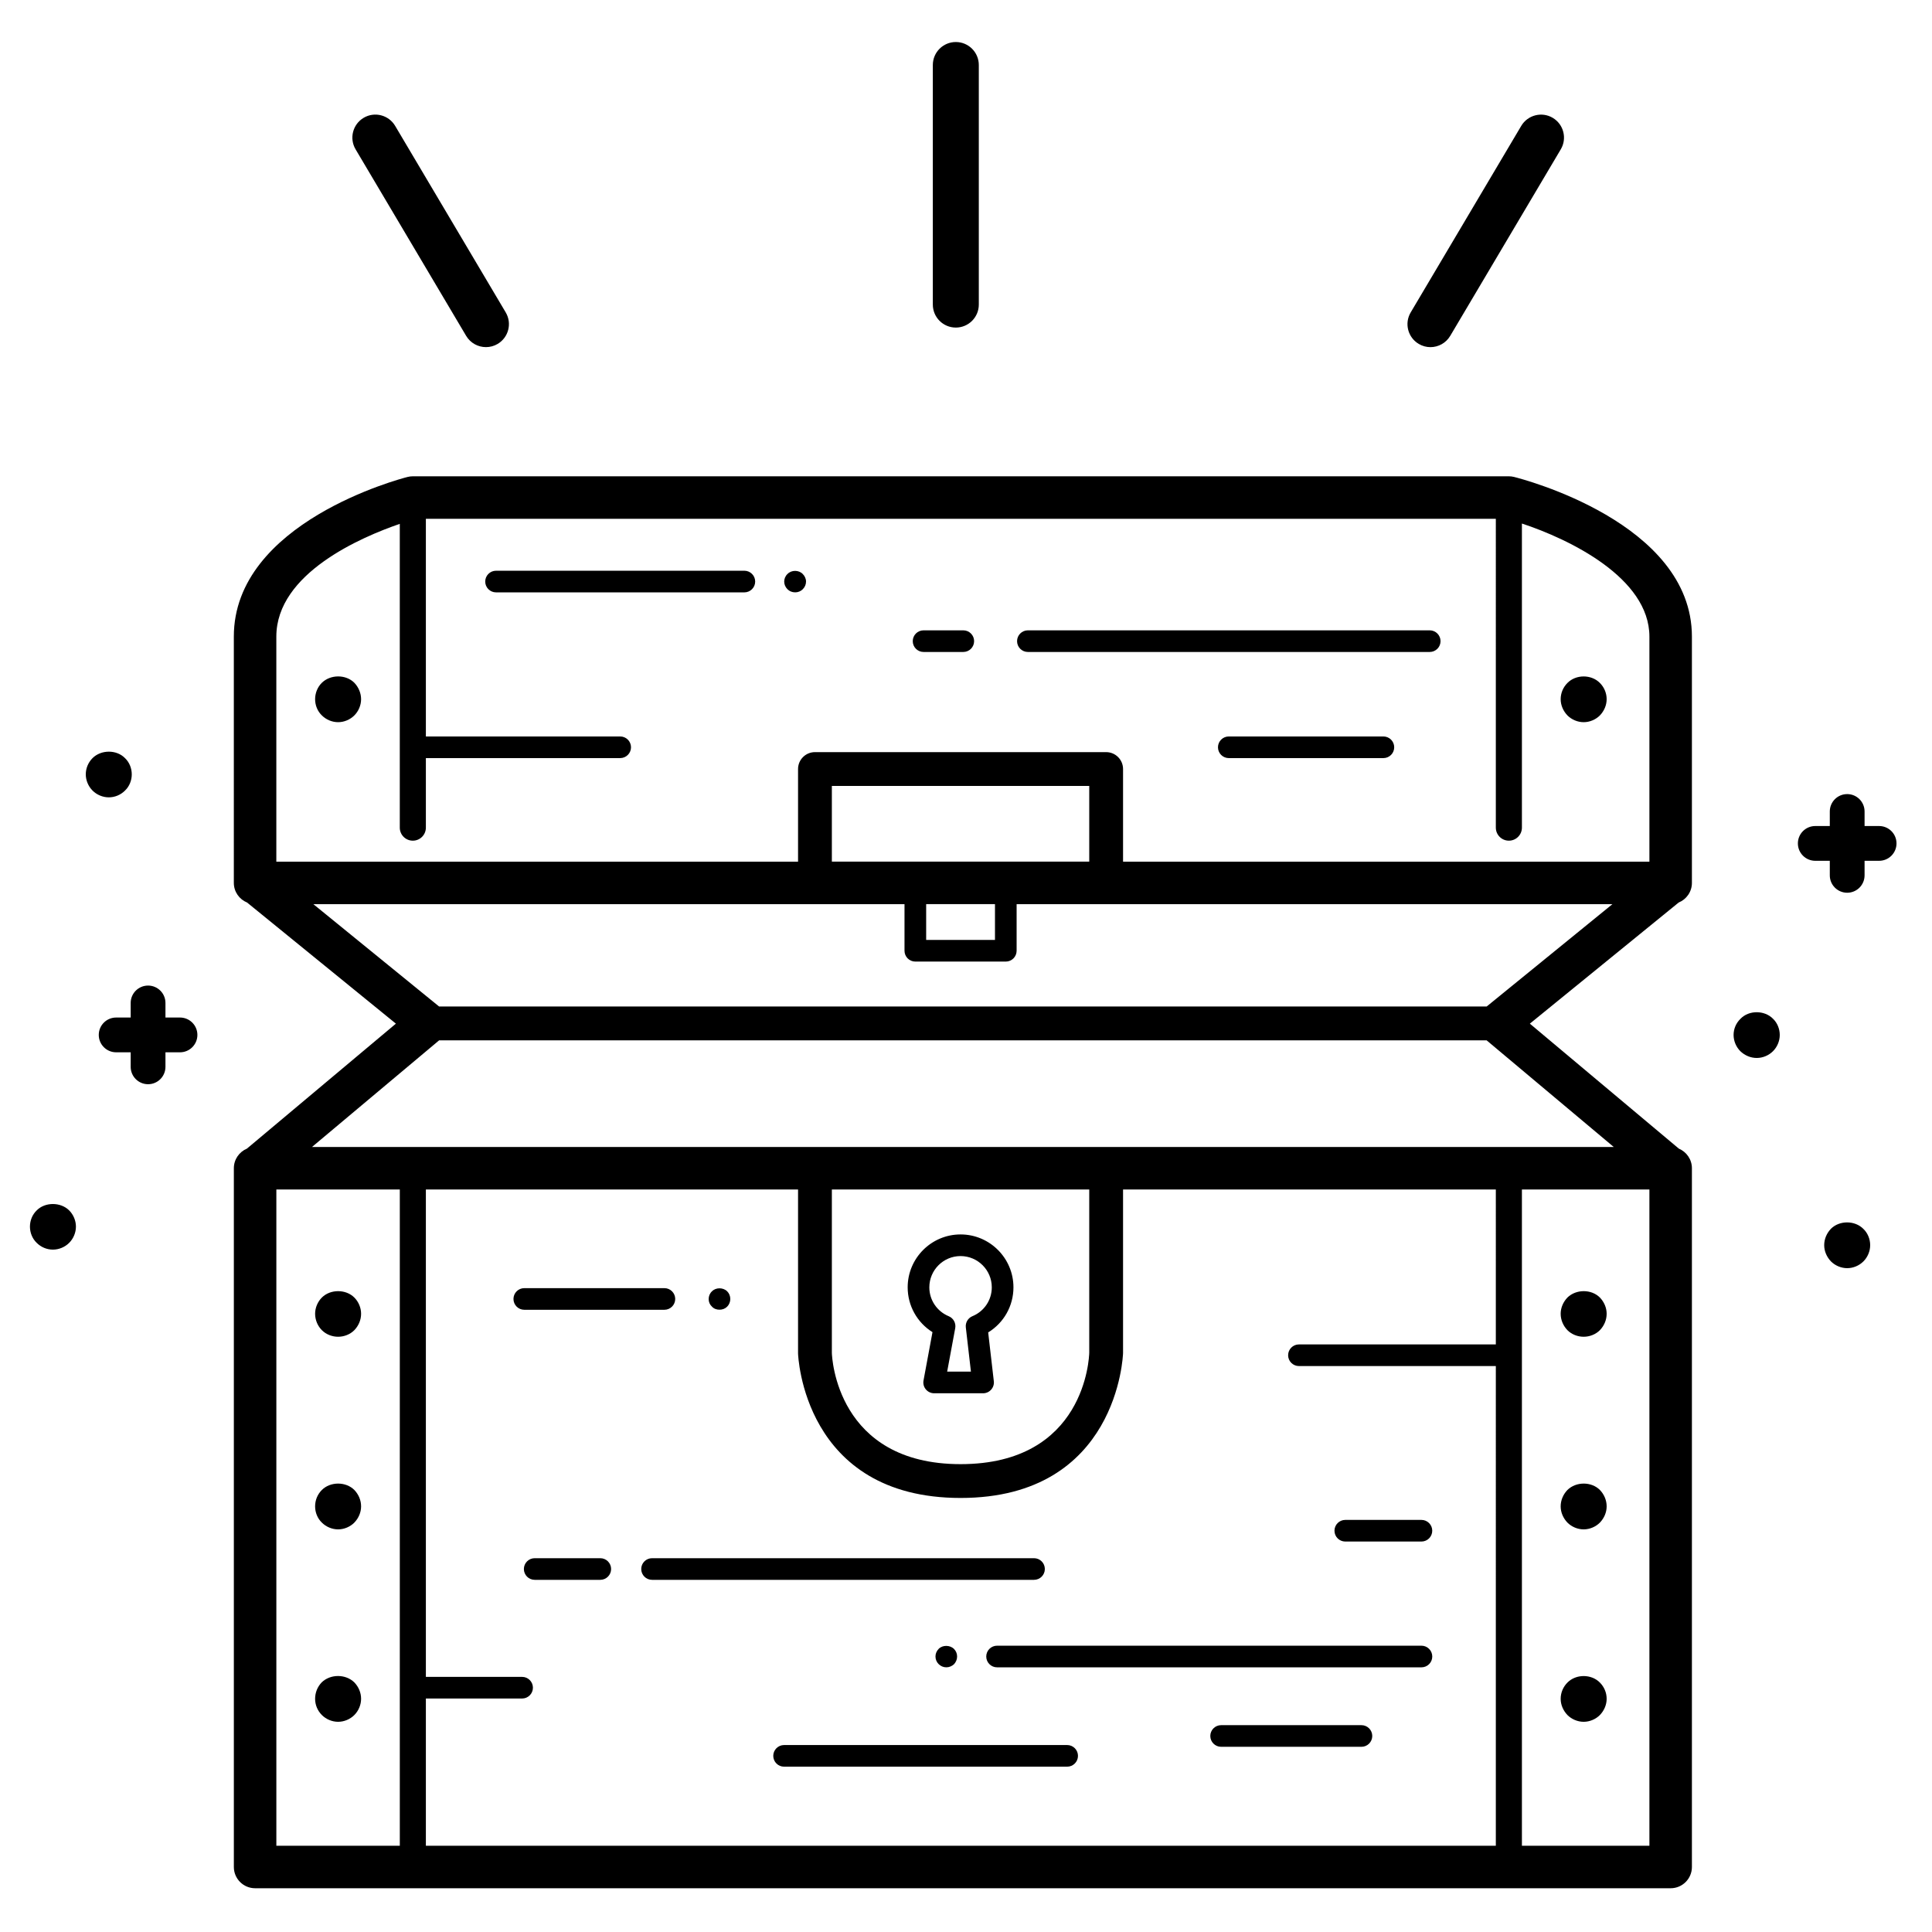 <svg xmlns="http://www.w3.org/2000/svg" xmlns:xlink="http://www.w3.org/1999/xlink" version="1.1" x="0px" y="0px" viewBox="0 0 100 100" enable-background="new 0 0 100 100" xml:space="preserve"><g><path fill="#000000" d="M18.405,7.729c-0.335-0.565-0.148-1.295,0.417-1.631s1.295-0.148,1.631,0.417l5.723,9.655   c0.335,0.565,0.148,1.295-0.417,1.631c-0.19,0.113-0.399,0.166-0.606,0.166c-0.406,0-0.802-0.208-1.025-0.583L18.405,7.729z    M49.473,16.955c0.657,0,1.19-0.533,1.19-1.19v-12.4c0-0.657-0.533-1.19-1.19-1.19s-1.19,0.533-1.19,1.19v12.4   C48.283,16.422,48.816,16.955,49.473,16.955z M73.434,17.801c0.19,0.113,0.399,0.167,0.605,0.167c0.406,0,0.802-0.208,1.025-0.584   l5.722-9.655c0.335-0.565,0.148-1.295-0.417-1.63c-0.563-0.334-1.294-0.148-1.63,0.417l-5.722,9.655   C72.682,16.736,72.869,17.466,73.434,17.801z M97.263,42.755H96.51v-0.753c0-0.497-0.403-0.9-0.9-0.9s-0.9,0.403-0.9,0.9v0.753   h-0.752c-0.497,0-0.9,0.403-0.9,0.9s0.403,0.9,0.9,0.9h0.752v0.753c0,0.497,0.403,0.9,0.9,0.9s0.9-0.403,0.9-0.9v-0.753h0.753   c0.497,0,0.9-0.403,0.9-0.9S97.76,42.755,97.263,42.755z M94.77,63.6c-0.22,0.23-0.35,0.53-0.35,0.85c0,0.31,0.13,0.61,0.35,0.84   c0.22,0.22,0.53,0.35,0.84,0.35s0.62-0.13,0.84-0.35c0.22-0.22,0.35-0.53,0.35-0.84c0-0.32-0.13-0.63-0.35-0.84   C96.01,63.16,95.21,63.16,94.77,63.6z M90.09,52.73c-0.23,0.22-0.36,0.52-0.36,0.84c0,0.31,0.13,0.62,0.35,0.84   c0.23,0.22,0.53,0.35,0.85,0.35c0.31,0,0.62-0.13,0.84-0.35c0.22-0.22,0.35-0.53,0.35-0.84c0-0.32-0.13-0.63-0.35-0.84   C91.33,52.28,90.52,52.28,90.09,52.73z M9.317,52.667H8.564v-0.754c0-0.497-0.403-0.9-0.9-0.9s-0.9,0.403-0.9,0.9v0.754H6.012   c-0.497,0-0.9,0.403-0.9,0.9s0.403,0.9,0.9,0.9h0.752v0.752c0,0.497,0.403,0.9,0.9,0.9s0.9-0.403,0.9-0.9v-0.752h0.753   c0.497,0,0.9-0.403,0.9-0.9S9.814,52.667,9.317,52.667z M1.9,62.65c-0.23,0.22-0.35,0.53-0.35,0.84s0.12,0.62,0.35,0.84   c0.22,0.22,0.52,0.35,0.84,0.35c0.31,0,0.62-0.13,0.84-0.35c0.22-0.22,0.35-0.53,0.35-0.84s-0.13-0.62-0.35-0.84   C3.14,62.21,2.33,62.21,1.9,62.65z M6.47,40.92c0.23-0.22,0.35-0.53,0.35-0.84c0-0.31-0.12-0.62-0.35-0.84   c-0.44-0.45-1.24-0.44-1.68,0c-0.22,0.22-0.35,0.52-0.35,0.84c0,0.31,0.13,0.62,0.35,0.84c0.22,0.22,0.53,0.35,0.84,0.35   C5.95,41.27,6.25,41.14,6.47,40.92z M69.632,79.79h3.941c0.309,0,0.56-0.251,0.56-0.56s-0.251-0.56-0.56-0.56h-3.941   c-0.309,0-0.56,0.251-0.56,0.56S69.323,79.79,69.632,79.79z M70.468,89.294h-7.263c-0.309,0-0.56,0.251-0.56,0.56   s0.251,0.56,0.56,0.56h7.263c0.309,0,0.56-0.251,0.56-0.56S70.777,89.294,70.468,89.294z M34.389,67.794   c0.309,0,0.56-0.251,0.56-0.56s-0.251-0.56-0.56-0.56h-7.252c-0.309,0-0.56,0.251-0.56,0.56s0.251,0.56,0.56,0.56H34.389z    M16.65,87.08c-0.22,0.23-0.34,0.53-0.34,0.85c0,0.31,0.12,0.61,0.35,0.84c0.22,0.22,0.53,0.35,0.84,0.35s0.62-0.13,0.84-0.35   c0.22-0.22,0.35-0.53,0.35-0.84c0-0.32-0.13-0.62-0.35-0.85C17.89,86.64,17.1,86.64,16.65,87.08z M16.65,35.35   c-0.22,0.22-0.34,0.53-0.34,0.84s0.12,0.62,0.35,0.84c0.22,0.22,0.53,0.35,0.84,0.35s0.62-0.13,0.84-0.35   c0.22-0.22,0.35-0.53,0.35-0.84s-0.13-0.62-0.35-0.85C17.9,34.9,17.1,34.9,16.65,35.35z M16.66,77.12   c-0.23,0.23-0.35,0.53-0.35,0.85c0,0.31,0.12,0.62,0.35,0.84c0.22,0.22,0.53,0.35,0.84,0.35s0.62-0.13,0.84-0.35   c0.22-0.23,0.35-0.53,0.35-0.84c0-0.32-0.13-0.62-0.35-0.85C17.9,76.68,17.1,76.68,16.66,77.12z M17.5,69.19   c0.31,0,0.62-0.12,0.84-0.34c0.22-0.23,0.35-0.53,0.35-0.85c0-0.31-0.13-0.62-0.35-0.84c-0.44-0.44-1.24-0.44-1.68,0   c-0.22,0.22-0.35,0.53-0.35,0.84c0,0.32,0.13,0.63,0.35,0.85C16.88,69.07,17.19,69.19,17.5,69.19z M81.13,87.09   c-0.22,0.22-0.35,0.52-0.35,0.84c0,0.31,0.13,0.61,0.35,0.84c0.22,0.22,0.53,0.35,0.84,0.35s0.62-0.13,0.84-0.35   c0.22-0.23,0.35-0.53,0.35-0.84c0-0.32-0.13-0.62-0.35-0.84C82.37,86.64,81.57,86.64,81.13,87.09z M81.97,37.38   c0.31,0,0.62-0.13,0.84-0.35c0.22-0.23,0.35-0.53,0.35-0.84c0-0.32-0.13-0.62-0.35-0.84c-0.44-0.45-1.24-0.45-1.68,0   c-0.22,0.22-0.35,0.52-0.35,0.84c0,0.31,0.13,0.61,0.35,0.84C81.35,37.25,81.66,37.38,81.97,37.38z M81.97,79.16   c0.31,0,0.62-0.13,0.84-0.35c0.22-0.23,0.35-0.53,0.35-0.84c0-0.32-0.13-0.62-0.35-0.85c-0.44-0.44-1.23-0.44-1.68,0   c-0.22,0.23-0.35,0.53-0.35,0.85c0,0.31,0.13,0.61,0.35,0.84C81.35,79.03,81.66,79.16,81.97,79.16z M81.97,69.19   c0.31,0,0.62-0.12,0.84-0.34c0.22-0.23,0.35-0.53,0.35-0.85c0-0.31-0.13-0.61-0.35-0.84c-0.44-0.44-1.23-0.44-1.68,0   c-0.22,0.23-0.35,0.53-0.35,0.84c0,0.32,0.13,0.62,0.35,0.85C81.35,69.07,81.66,69.19,81.97,69.19z M55.237,90.323H40.584   c-0.309,0-0.56,0.251-0.56,0.56s0.251,0.56,0.56,0.56h14.652c0.309,0,0.56-0.251,0.56-0.56S55.546,90.323,55.237,90.323z    M31.071,80.652h-3.395c-0.309,0-0.56,0.251-0.56,0.56s0.251,0.56,0.56,0.56h3.395c0.309,0,0.56-0.251,0.56-0.56   S31.38,80.652,31.071,80.652z M54.081,81.212c0-0.309-0.251-0.56-0.56-0.56H33.75c-0.309,0-0.56,0.251-0.56,0.56   s0.251,0.56,0.56,0.56h19.771C53.83,81.772,54.081,81.521,54.081,81.212z M71.604,38.119h-8.002c-0.309,0-0.56,0.251-0.56,0.56   s0.251,0.56,0.56,0.56h8.002c0.309,0,0.56-0.251,0.56-0.56S71.913,38.119,71.604,38.119z M47.804,33.746h2.056   c0.309,0,0.56-0.251,0.56-0.56s-0.251-0.56-0.56-0.56h-2.056c-0.309,0-0.56,0.251-0.56,0.56S47.495,33.746,47.804,33.746z    M53.203,33.746h20.799c0.309,0,0.56-0.251,0.56-0.56s-0.251-0.56-0.56-0.56H53.203c-0.309,0-0.56,0.251-0.56,0.56   S52.894,33.746,53.203,33.746z M37.24,67.79c0.15,0,0.29-0.05,0.4-0.16c0.1-0.1,0.16-0.25,0.16-0.39c0-0.16-0.06-0.3-0.16-0.4   c-0.21-0.21-0.59-0.21-0.79,0c-0.11,0.1-0.17,0.25-0.17,0.4s0.06,0.29,0.17,0.39C36.95,67.74,37.09,67.79,37.24,67.79z    M48.59,85.34c-0.11,0.11-0.17,0.25-0.17,0.4s0.06,0.29,0.16,0.39c0.11,0.11,0.25,0.17,0.4,0.17c0.15,0,0.29-0.06,0.4-0.16   c0.1-0.11,0.16-0.25,0.16-0.4s-0.06-0.29-0.16-0.39C49.17,85.14,48.79,85.14,48.59,85.34z M51.048,85.741   c0,0.309,0.251,0.56,0.56,0.56h21.966c0.309,0,0.56-0.251,0.56-0.56s-0.251-0.56-0.56-0.56H51.608   C51.299,85.181,51.048,85.432,51.048,85.741z M41.55,30.5c0.11-0.11,0.17-0.25,0.17-0.4c0-0.15-0.07-0.29-0.17-0.39   c-0.2-0.21-0.58-0.22-0.79,0c-0.11,0.1-0.17,0.25-0.17,0.39c0,0.15,0.06,0.29,0.17,0.4c0.1,0.1,0.24,0.16,0.4,0.16   C41.31,30.66,41.45,30.6,41.55,30.5z M38.528,29.541H25.675c-0.309,0-0.56,0.251-0.56,0.56s0.251,0.56,0.56,0.56h12.853   c0.309,0,0.56-0.251,0.56-0.56S38.837,29.541,38.528,29.541z M87.573,32.95v12.749c0,0.46-0.284,0.853-0.686,1.016l-7.702,6.269   l7.712,6.469c0.396,0.167,0.676,0.558,0.676,1.015v36.167c0,0.607-0.493,1.1-1.1,1.1H13.204c-0.607,0-1.1-0.493-1.1-1.1V60.468   c0-0.457,0.279-0.848,0.676-1.015l7.712-6.469l-7.703-6.269c-0.401-0.164-0.686-0.556-0.686-1.016V32.95   c0-5.907,8.626-8.17,8.993-8.263c0.089-0.022,0.18-0.034,0.271-0.034h56.73c0.089,0,0.178,0.011,0.265,0.032   C78.74,24.779,87.573,27.038,87.573,32.95z M77.424,61.568H58.129v8.464c-0.002,0.094-0.261,7.502-8.41,7.502   c-8.15,0-8.41-7.408-8.412-7.482v-8.484H22.043v25.227h4.981c0.309,0,0.56,0.251,0.56,0.56s-0.251,0.56-0.56,0.56h-4.981v7.62   h55.381V70.707H67.233c-0.309,0-0.56-0.251-0.56-0.56s0.251-0.56,0.56-0.56h10.191V61.568z M43.057,70.032   c0.007,0.213,0.244,5.752,6.662,5.752c6.458,0,6.655-5.536,6.66-5.771v-8.445H43.057V70.032z M83.528,59.368l-6.581-5.521H22.73   l-6.582,5.521H83.528z M83.458,46.799H52.62v2.412c0,0.309-0.251,0.56-0.56,0.56h-4.683c-0.309,0-0.56-0.251-0.56-0.56v-2.412   H16.219l6.509,5.298h54.221L83.458,46.799z M56.379,40.679H43.057v3.919h13.322V40.679z M47.938,48.65H51.5v-1.852h-3.562V48.65z    M14.304,44.599h27.003v-4.794c0-0.483,0.392-0.875,0.875-0.875h15.072c0.483,0,0.875,0.392,0.875,0.875v4.794h27.244V32.95   c0-3.043-4.151-5.045-6.599-5.852v15.74c0,0.373-0.302,0.675-0.675,0.675s-0.675-0.302-0.675-0.675V26.853H22.043v11.266h10.058   c0.309,0,0.56,0.251,0.56,0.56s-0.251,0.56-0.56,0.56H22.043v3.599c0,0.373-0.302,0.675-0.675,0.675s-0.675-0.302-0.675-0.675   V27.115c-1.978,0.679-6.39,2.558-6.39,5.835V44.599z M14.304,95.535h6.39V61.568h-6.39V95.535z M85.373,61.568h-6.599v33.967h6.599   V61.568z M46.981,66.632c0-1.51,1.228-2.738,2.738-2.738c1.509,0,2.737,1.228,2.737,2.738c0,0.966-0.501,1.841-1.308,2.333   l0.292,2.526c0.019,0.158-0.032,0.317-0.138,0.437c-0.106,0.119-0.258,0.188-0.418,0.188h-2.532c-0.167,0-0.324-0.074-0.431-0.202   s-0.15-0.296-0.12-0.46l0.464-2.502C47.473,68.455,46.981,67.587,46.981,66.632z M48.102,66.632c0,0.656,0.394,1.243,1.003,1.495   c0.245,0.101,0.385,0.359,0.337,0.62l-0.417,2.248h1.23l-0.264-2.288c-0.029-0.249,0.111-0.487,0.343-0.582   c0.608-0.25,1.001-0.836,1.001-1.493c0-0.892-0.725-1.618-1.617-1.618C48.827,65.014,48.102,65.74,48.102,66.632z"></path></g></svg>